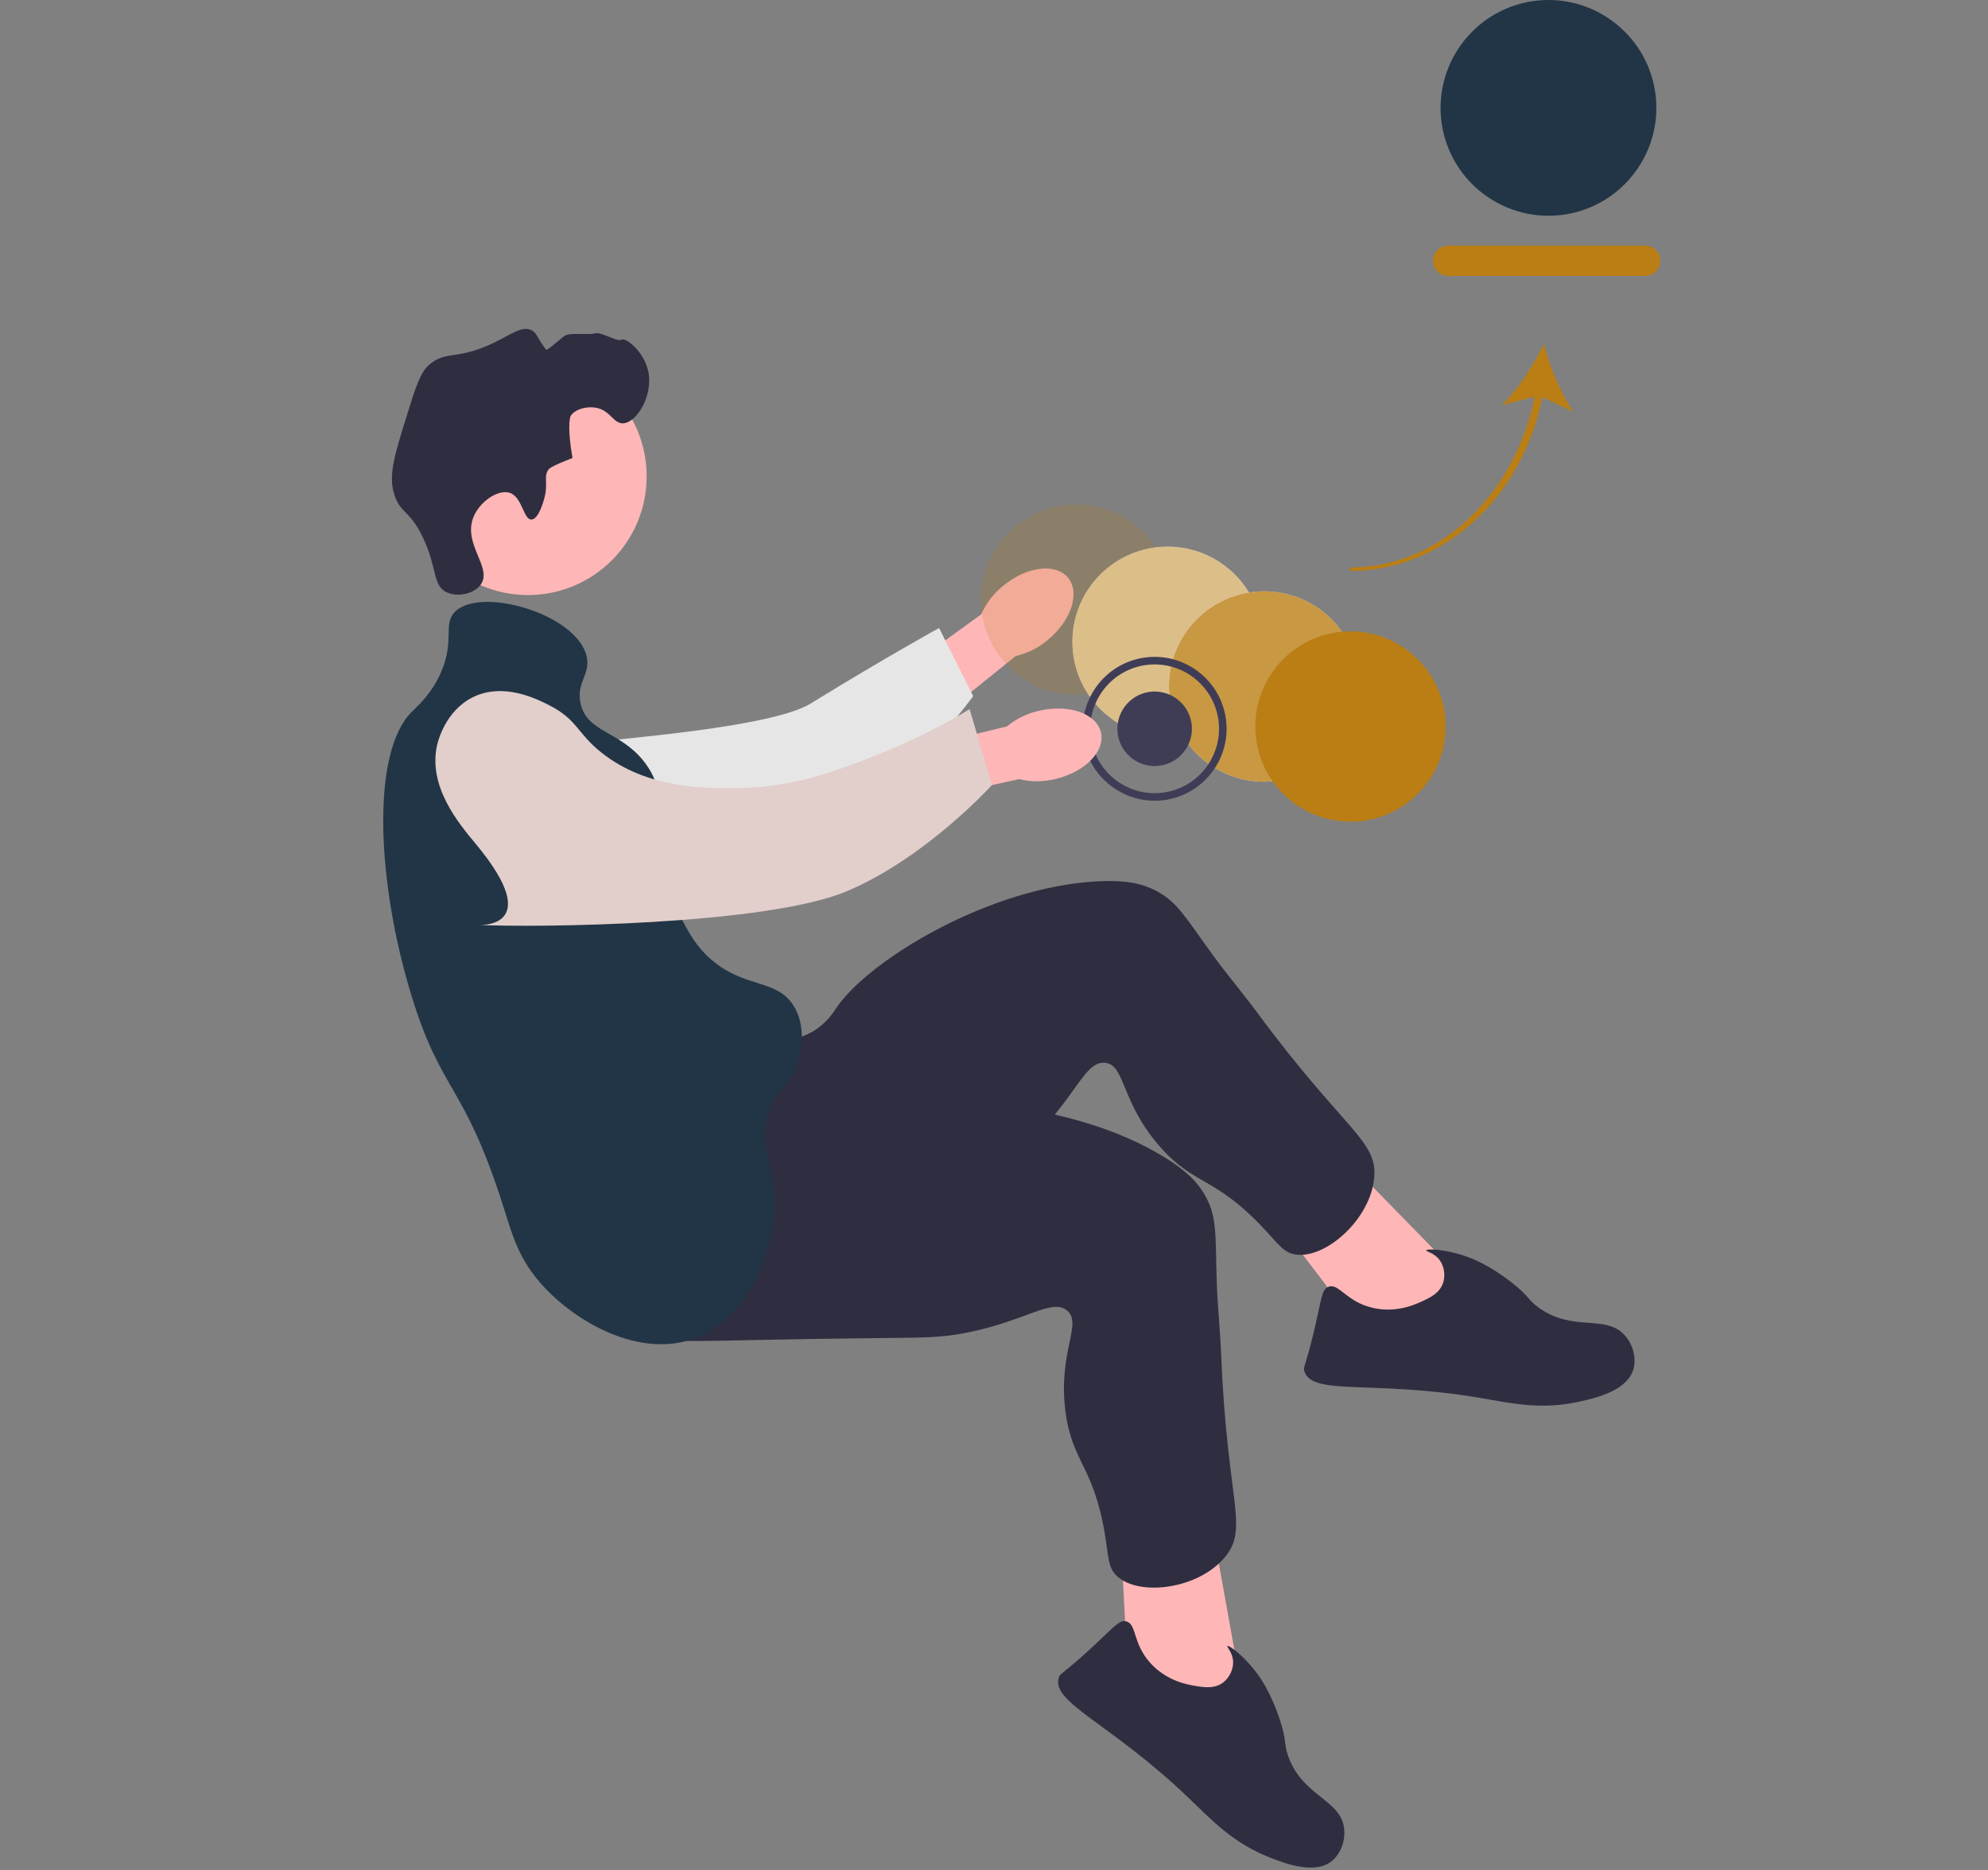 <svg width="525" height="494" viewBox="0 0 525 494" fill="none" xmlns="http://www.w3.org/2000/svg">
<rect x="0" y="0" width="525" height="494" fill="#808080" stroke="none"/>
<g clip-path="url(#clip0_7_209)">
<path d="M407.321 104.9L415.551 108.798C412.175 104.087 409.267 96.73 407.709 90.876C405.073 96.329 400.823 103.002 396.616 106.988L405.314 104.75C399.954 131.018 379.795 149.876 356.709 149.876L356.383 150.825C380.496 150.825 401.848 132.228 407.321 104.9Z" fill="#BA7E14"/>
<path d="M382.442 64.876H434.442C436.647 64.876 438.442 66.67 438.442 68.876C438.442 71.081 436.647 72.876 434.442 72.876H382.442C380.236 72.876 378.442 71.081 378.442 68.876C378.442 66.67 380.236 64.876 382.442 64.876Z" fill="#BA7E14"/>
<path d="M264.923 154.721C271.123 149.598 278.792 148.645 282.052 152.591C285.311 156.537 282.927 163.888 276.724 169.012C274.274 171.093 271.362 172.557 268.231 173.281L241.686 194.656L231.921 181.986L259.126 162.259C260.428 159.32 262.416 156.735 264.923 154.721Z" fill="#FFB6B6"/>
<path d="M111.501 202.949C111.488 202.003 111.497 193.758 117.601 188.546C124.613 182.559 134.508 184.983 137.979 185.832C145.996 187.796 146.653 191.235 154.182 194.768C168.267 201.379 150.619 197.996 159 195.876C161.901 195.142 203.638 192.247 214.027 185.853C234.233 173.417 248 165.876 248 165.876L257 183.876C257 183.876 243.986 201.971 225.67 215.377C206.882 229.128 197.488 236.004 183.211 238.66C181.982 238.889 151.745 244.052 127.392 225.857C121.838 221.707 111.66 214.103 111.501 202.949Z" fill="#E6E6E6"/>
<path opacity="0.2" d="M284.2 183.467C298.08 183.467 309.333 172.214 309.333 158.334C309.333 144.453 298.08 133.201 284.2 133.201C270.319 133.201 259.067 144.453 259.067 158.334C259.067 172.214 270.319 183.467 284.2 183.467Z" fill="#BA7E14"/>
<path d="M308.346 194.653C322.226 194.653 333.479 183.401 333.479 169.52C333.479 155.639 322.226 144.387 308.346 144.387C294.465 144.387 283.213 155.639 283.213 169.52C283.213 183.401 294.465 194.653 308.346 194.653Z" fill="white"/>
<path opacity="0.5" d="M308.346 194.653C322.226 194.653 333.479 183.401 333.479 169.52C333.479 155.639 322.226 144.387 308.346 144.387C294.465 144.387 283.213 155.639 283.213 169.52C283.213 183.401 294.465 194.653 308.346 194.653Z" fill="#BA7E14"/>
<path d="M333.833 206.461C347.714 206.461 358.966 195.208 358.966 181.328C358.966 167.447 347.714 156.195 333.833 156.195C319.953 156.195 308.7 167.447 308.7 181.328C308.7 195.208 319.953 206.461 333.833 206.461Z" fill="white"/>
<path opacity="0.8" d="M333.833 206.461C347.714 206.461 358.966 195.208 358.966 181.328C358.966 167.447 347.714 156.195 333.833 156.195C319.953 156.195 308.7 167.447 308.7 181.328C308.7 195.208 319.953 206.461 333.833 206.461Z" fill="#BA7E14"/>
<path d="M356.638 217.026C370.518 217.026 381.77 205.773 381.77 191.893C381.77 178.012 370.518 166.76 356.638 166.76C342.757 166.76 331.505 178.012 331.505 191.893C331.505 205.773 342.757 217.026 356.638 217.026Z" fill="#BA7E14"/>
<path d="M139.42 157.171C156.735 157.171 170.772 143.134 170.772 125.818C170.772 108.503 156.735 94.466 139.42 94.466C122.104 94.466 108.067 108.503 108.067 125.818C108.067 143.134 122.104 157.171 139.42 157.171Z" fill="#FFB6B6"/>
<path d="M384.959 336.455L352.671 303.404L336.003 320.791L360.059 352.481L383.921 355.21L384.959 336.455Z" fill="#FFB6B6"/>
<path d="M200.59 274.477C202.479 274.634 208.48 275.836 214.217 272.68C218.131 270.526 220.139 267.324 220.817 266.305C229.23 253.67 261.521 233.967 290.501 232.754C297.064 232.48 301.384 233.24 305.31 235.287C310.877 238.189 313.1 242.346 320.165 252.084C324.029 257.411 328.306 262.43 332.217 267.722C355.114 298.709 363.795 301.142 362.908 311.076C361.923 322.098 350.036 332.555 342.135 331.348C338.9 330.854 337.647 328.604 333.324 324.049C320.649 310.695 315.405 313.162 306.381 302.933C295.845 290.991 297.224 281.089 291.727 280.706C286.63 280.352 284.463 288.799 273.581 300.021C268.601 305.155 265.055 307.511 254.252 315.006C212.182 344.191 211.511 346.242 203.021 348.57C199.306 349.588 172.941 356.817 163.55 345.314C148.853 327.313 183.573 273.063 200.59 274.477Z" fill="#2F2E41"/>
<path d="M375.088 343.924C377.463 342.858 380.239 341.611 381.133 338.744C381.737 336.804 381.389 334.412 380.14 332.759C378.698 330.851 376.564 330.6 376.65 330.263C376.782 329.749 381.828 329.95 387.367 331.908C388.412 332.277 393.147 334.007 399.171 338.71C403.997 342.478 403.347 343.233 406.374 345.405C415.663 352.074 424.376 346.818 429.403 353.072C431.343 355.486 432.17 358.913 431.354 361.683C429.714 367.248 421.741 369.163 417.384 370.151C406.889 372.532 398.946 370.589 390.652 369.191C362.444 364.438 346.596 368.767 344.475 362.232C344.073 360.995 344.725 361.1 346.9 352.024C349.047 343.066 348.976 340.606 350.805 339.889C353.557 338.809 355.404 343.721 362.337 345.402C368.48 346.891 373.549 344.615 375.088 343.924Z" fill="#2F2E41"/>
<path d="M327.555 444.578L319.398 399.099L295.843 404.126L297.953 443.856L316.165 459.513L327.555 444.578Z" fill="#FFB6B6"/>
<path d="M209.802 289.764C211.277 290.954 215.568 295.319 222.086 295.929C226.535 296.345 229.995 294.823 231.128 294.361C245.184 288.63 282.967 290.459 307.628 305.729C313.212 309.187 316.36 312.242 318.459 316.14C321.437 321.668 320.941 326.356 321.319 338.381C321.525 344.959 322.245 351.512 322.51 358.088C324.056 396.586 329.873 403.473 323.56 411.195C316.556 419.763 300.848 421.74 294.989 416.305C292.589 414.079 292.816 411.514 291.796 405.317C288.807 387.15 283.083 386.247 281.359 372.715C279.347 356.918 286.049 349.499 281.715 346.095C277.697 342.94 271.161 348.713 255.855 351.887C248.851 353.34 244.594 353.297 231.446 353.433C180.247 353.959 178.539 355.279 170.207 352.437C166.562 351.194 140.687 342.37 139.375 327.578C137.322 304.431 196.515 279.038 209.802 289.764Z" fill="#2F2E41"/>
<path d="M315.193 445.215C317.757 445.666 320.755 446.194 323.104 444.323C324.694 443.057 325.749 440.882 325.643 438.813C325.521 436.425 323.897 435.019 324.158 434.788C324.555 434.437 328.617 437.437 332.101 442.167C332.759 443.06 335.705 447.151 338.049 454.424C339.926 460.252 338.965 460.512 340.249 464.009C344.191 474.743 354.352 475.287 354.999 483.285C355.249 486.371 354.01 489.671 351.778 491.506C347.297 495.189 339.625 492.296 335.464 490.668C325.443 486.745 319.962 480.676 313.884 474.862C293.212 455.089 277.668 449.772 279.582 443.173C279.944 441.925 280.425 442.378 287.321 436.089C294.127 429.882 295.451 427.807 297.366 428.24C300.25 428.892 299.02 433.994 303.813 439.278C308.06 443.96 313.532 444.923 315.193 445.215Z" fill="#2F2E41"/>
<path d="M143.694 131.812C144.915 127.446 143.382 125.855 144.944 123.895C144.944 123.895 145.573 123.106 151.194 120.978C149.536 111.355 150.778 109.728 150.778 109.728C152.209 107.852 155.076 107.399 157.028 107.644C161.156 108.163 161.887 111.895 164.528 111.811C168.177 111.695 172.554 104.391 171.195 98.06C170.087 92.896 165.309 89.061 164.112 89.727C162.924 90.386 158.649 87.477 157.028 88.06C155.921 88.458 150.709 87.928 149.528 88.477C148.237 89.075 144.542 92.803 144.188 92.333C141.733 89.069 141.785 87.93 140.361 87.226C137.836 85.98 135.092 88.284 130.36 90.56C120.624 95.243 117.773 92.45 113.276 96.394C111.004 98.386 109.786 102.194 107.442 109.728C104.165 120.264 102.526 125.532 104.109 130.562C105.723 135.692 108.1 134.575 111.609 141.812C115.515 149.869 114.169 154.552 117.859 156.396C120.712 157.822 125.296 156.915 127.027 154.313C129.99 149.858 122.331 143.833 124.943 136.812C126.547 132.503 131.493 129.235 134.527 130.145C137.957 131.174 138.21 137.324 140.361 137.229C142.202 137.147 143.481 132.573 143.694 131.812Z" fill="#2F2E41"/>
<path d="M119.943 161.813C126.359 154.62 152.492 162.065 154.945 173.481C155.953 178.176 152.229 180.158 153.278 185.565C154.812 193.472 163.498 192.933 169.945 200.982C179.099 212.409 169.669 223.58 179.946 242.651C182.142 246.726 183.993 250.16 187.863 253.485C196.744 261.112 205.009 258.496 209.531 265.568C212.912 270.857 211.523 277.375 211.197 278.902C209.863 285.164 206.246 286.689 203.697 291.82C199.456 300.356 204.258 306.622 204.53 316.821C204.871 329.581 198.09 347.269 184.529 353.073C169.294 359.593 150.919 348.794 142.027 338.072C136.722 331.674 135.181 325.772 132.86 318.488C122.486 285.931 116.626 288.876 108.692 263.068C99.623 233.566 97.84 199.002 108.692 188.065C110.131 186.615 114.089 183.264 116.609 177.231C120.001 169.112 117.071 165.034 119.943 161.813Z" fill="#213546"/>
<path d="M323.709 189.636C325.286 199.993 318.143 209.702 307.786 211.28C297.429 212.857 287.719 205.714 286.142 195.357C284.565 184.999 291.708 175.29 302.065 173.713C312.422 172.135 322.132 179.279 323.709 189.636ZM288.119 195.056C289.53 204.323 298.218 210.714 307.485 209.302C316.752 207.891 323.143 199.204 321.732 189.937C320.32 180.67 311.633 174.279 302.366 175.69C293.099 177.101 286.708 185.788 288.119 195.056Z" fill="#3F3D56"/>
<path d="M295.195 193.978C296.012 199.343 301.042 203.043 306.407 202.226C311.772 201.409 315.472 196.38 314.655 191.014C313.838 185.649 308.809 181.949 303.444 182.766C298.078 183.583 294.378 188.613 295.195 193.978Z" fill="#3F3D56"/>
<path d="M380.757 32.786C383.122 48.319 397.682 59.03 413.215 56.665C428.748 54.3 439.46 39.739 437.094 24.206C434.729 8.674 420.168 -2.038 404.636 0.327C389.103 2.693 378.391 17.253 380.757 32.786Z" fill="#213546"/>
<path d="M274.472 187.715C282.308 185.904 289.595 188.479 290.747 193.467C291.899 198.454 286.48 203.963 278.641 205.774C275.519 206.54 272.26 206.548 269.135 205.796L235.835 213.051L233 199.876L265.917 191.867C268.396 189.82 271.33 188.396 274.472 187.715Z" fill="#FFB6B6"/>
<path d="M115.422 196.836C115.628 195.913 117.55 187.895 124.697 184.242C132.907 180.045 141.969 184.698 145.148 186.33C152.491 190.1 152.332 193.598 158.836 198.782C171.003 208.481 186.649 208.268 195.294 208.151C198.286 208.111 207.527 207.805 219.116 203.996C241.656 196.587 256.055 187.291 256.055 187.291L261.972 207.337C261.972 207.337 244.518 226.626 223.591 235.416C202.125 244.432 140.9 245.027 126.397 244.298C125.148 244.236 145.03 246.155 125.564 222.806C121.123 217.481 112.988 207.723 115.422 196.836Z" fill="#E2CECB"/>
</g>
<defs>
<clipPath id="clip0_7_209">
<rect width="524.926" height="493.293" fill="white"/>
</clipPath>
</defs>
</svg>
